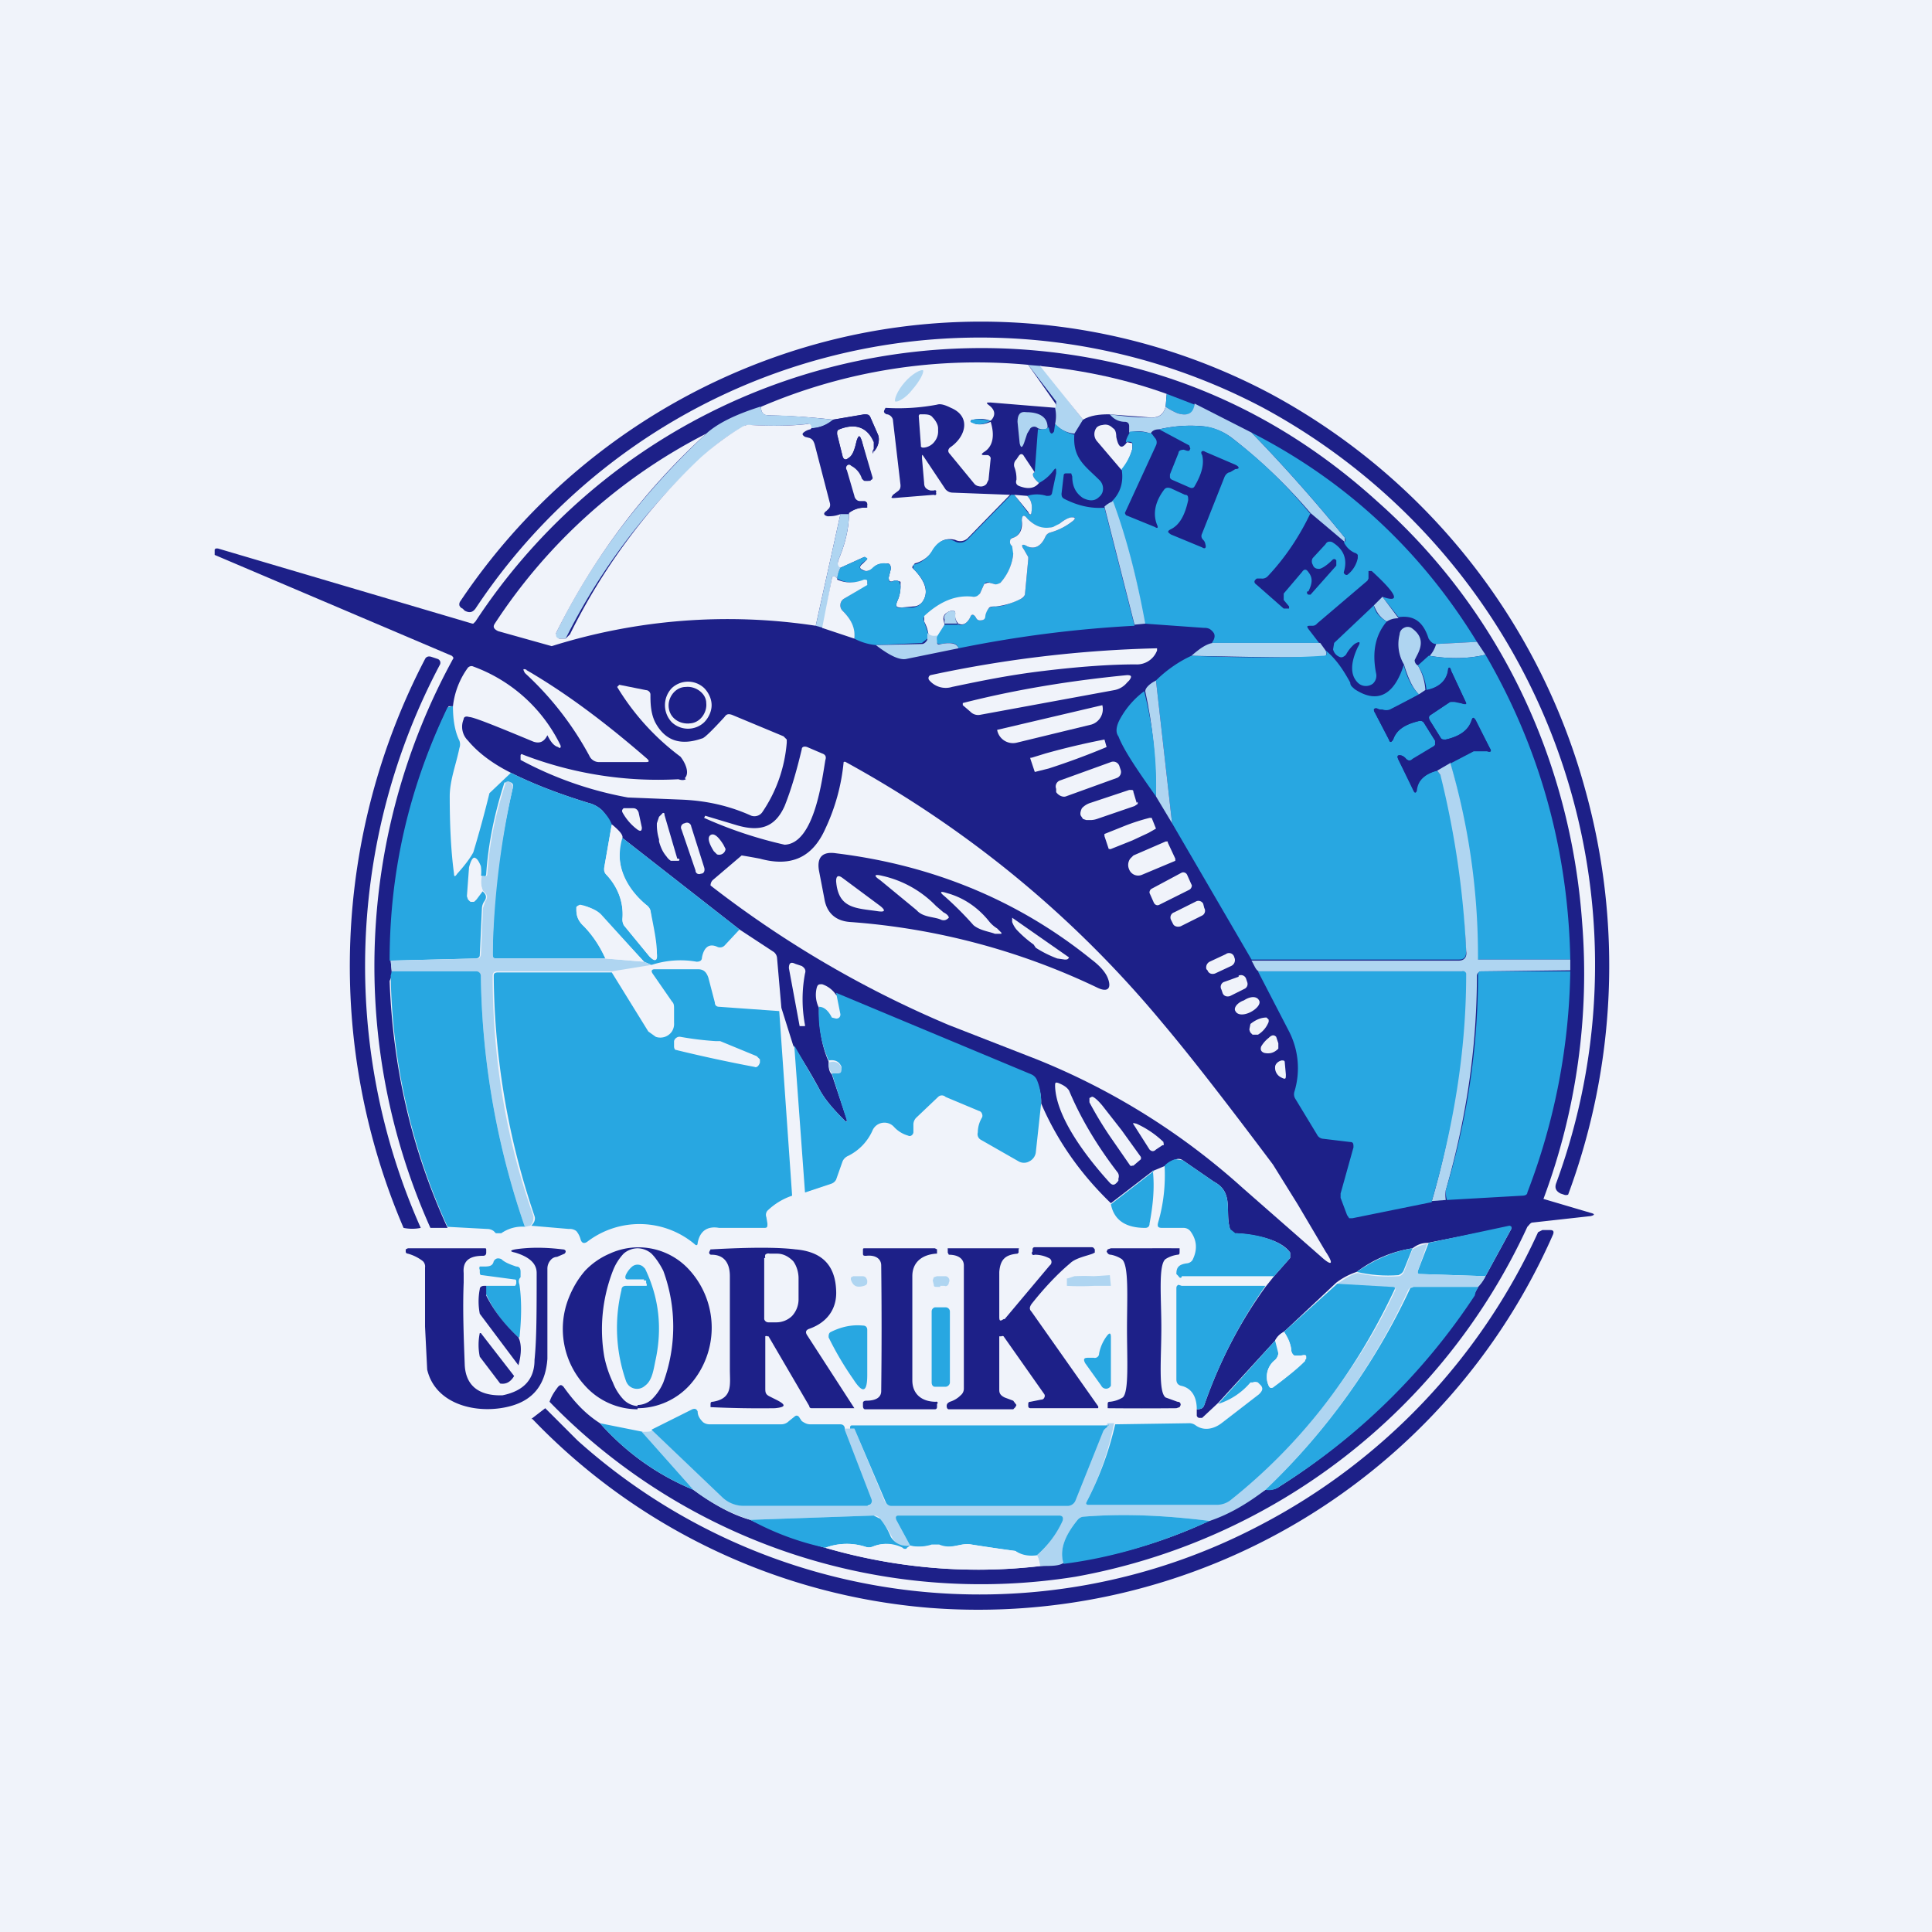 <!-- by TradingView --><svg width="18" height="18" viewBox="0 0 18 18" xmlns="http://www.w3.org/2000/svg"><path fill="#F0F3FA" d="M0 0h18v18H0z"/><path d="M11.84 3.67a5.98 5.98 0 0 1 2.93 3.69 6.13 6.13 0 0 1-.16 3.77.05.05 0 0 1-.04 0l-.03-.01c-.04-.02-.06-.05-.04-.1a5.9 5.9 0 0 0-2.73-7.22 5.64 5.64 0 0 0-7.34 1.87c-.03.04-.06.04-.1.02l-.02-.02a.05.05 0 0 1-.03-.03.05.05 0 0 1 .01-.04 5.89 5.89 0 0 1 2.92-2.27 5.75 5.75 0 0 1 4.63.34Z" fill="#1D2088"/><path d="M5.12 13.06c.02-.06.05-.1.08-.14.02-.02.03-.02.05 0 .1.14.2.25.34.34.24.27.53.48.87.62.18.13.35.23.53.28a5.09 5.09 0 0 0 2.93.4 4.51 4.51 0 0 0 1.87-.68c.05 0 .09 0 .13-.03a5.96 5.96 0 0 0 1.83-1.82l.02-.04a.4.4 0 0 0 .07-.1l.24-.44v-.02h-.02l-.76.15c-.06 0-.1.02-.14.05-.19.03-.36.1-.52.22a.65.65 0 0 0-.19.1l-.49.46a.18.18 0 0 0-.08.08l-.53.58-.15.14h-.03a.03.03 0 0 1-.02-.02v-.06c.04 0 .06-.01.07-.04.14-.4.33-.77.57-1.1l.08-.1.15-.17v-.05c-.1-.14-.38-.17-.5-.18a.05.05 0 0 1-.06-.04c-.05-.16.04-.34-.15-.44l-.29-.2a.07.07 0 0 0-.06-.01.23.23 0 0 0-.1.06l-.12.05-.39.3c-.28-.27-.5-.58-.65-.93a.45.45 0 0 0-.04-.2.1.1 0 0 0-.05-.06l-1.82-.75a.25.25 0 0 0-.13-.1c-.03 0-.04 0-.05.03a.27.27 0 0 0 .02.19c0 .17.02.34.09.5 0 .05 0 .09.03.12l.14.42c0 .02 0 .03-.02.01-.1-.1-.19-.2-.24-.3a5.7 5.7 0 0 0-.24-.4l-.11-.35-.04-.46a.08.08 0 0 0-.03-.06l-.32-.21-1.1-.86c0-.03-.03-.07-.1-.12a.47.47 0 0 0-.08-.13.29.29 0 0 0-.13-.07c-.26-.08-.5-.17-.72-.28-.16-.08-.3-.18-.4-.3a.18.18 0 0 1-.04-.2c0-.02.02-.03.05-.02.04 0 .24.08.6.23.06.02.1 0 .13-.06.03.06.06.1.1.11.02.02.03 0 .02-.02a1.46 1.46 0 0 0-.81-.73c-.02-.01-.04 0-.05.01a.75.75 0 0 0-.14.36h-.04a5.4 5.4 0 0 0-.54 2.37l.01.1v.04l-.02.05c.03.8.2 1.56.54 2.3h-.16a5.96 5.96 0 0 1 .21-5.3c.01-.01 0-.02-.01-.03L2 5.17v-.05l.01-.01h.02l2.37.7h.01l.02-.02a5.64 5.64 0 0 1 5-2.54c1.3.07 2.44.55 3.4 1.42 1.13 1 1.8 2.4 1.91 3.92a6 6 0 0 1-.36 2.58l.44.13c.04.01.04.02 0 .03l-.54.06c-.02 0-.03.02-.05.04a5.76 5.76 0 0 1-4.21 3.26 5.6 5.6 0 0 1-4.9-1.63Z" fill="#1D2088"/><path d="M9.58 3.4a40.04 40.04 0 0 1 .26.37v.03l-.61-.05c-.04 0-.05 0-.01.03.05.04.06.09.01.14a.28.28 0 0 0-.16-.01c-.03 0-.04.02 0 .03.03.02.09.02.16-.01.04.13.02.23-.06.28-.03.02-.03.03 0 .03h.03a.03.03 0 0 1 .02.01.03.03 0 0 1 .01.02l-.02.2-.02.04a.07.07 0 0 1-.07.02.07.07 0 0 1-.04-.02l-.23-.28c-.02-.02-.02-.04 0-.06.15-.1.2-.29.01-.37-.06-.03-.1-.04-.13-.03a1.95 1.95 0 0 1-.48.03l-.01.02c-.01.02 0 .03.02.04.03 0 .06.03.06.06l.07.6c0 .02 0 .04-.03.06l-.04.03c-.02.03-.02.03.01.03l.37-.03a.02.02 0 0 0 .02 0 .02.02 0 0 0 0-.02.02.02 0 0 0 0-.02.02.02 0 0 0-.02 0h-.03c-.04-.01-.06-.03-.06-.07l-.02-.23c0-.04 0-.04.02-.01l.2.3c.02.02.04.03.07.03l.53.02-.39.4a.1.1 0 0 1-.12.02c-.08-.02-.15 0-.21.1a.28.28 0 0 1-.17.12v.01a.03.03 0 0 0-.02.03l.01.01c.1.1.14.2.1.28a.11.11 0 0 1-.1.07l-.11.01c-.05 0-.06-.01-.04-.06a.33.33 0 0 0 .03-.14v-.04l-.03-.01h-.03c-.04.02-.05 0-.05-.03l.02-.08c0-.03-.01-.05-.03-.05-.05 0-.1 0-.13.04-.04.03-.07.04-.1.02-.03-.01-.04-.03 0-.06l.04-.04-.02-.02h-.01l-.22.1c-.03 0-.03-.03-.02-.07.06-.14.1-.29.1-.44a.23.23 0 0 1 .15-.05h.02V4.7c0-.01 0-.02-.02-.03h-.05a.06.06 0 0 1-.05-.05l-.07-.24a.03.03 0 0 1 .05-.04.2.2 0 0 1 .1.12l.02.02h.05l.01-.02-.09-.35c-.02-.06-.03-.06-.05 0-.02.09-.04.14-.08.16-.02.02-.04.01-.05-.02l-.05-.2c0-.03 0-.04.02-.05.15-.06.26-.02.33.12v.05l-.02.03c0 .03 0 .03.01 0 .04-.03.06-.1.04-.15l-.07-.16c-.01-.02-.03-.03-.06-.03l-.29.05a6.2 6.2 0 0 0-.6-.04c-.05 0-.07-.03-.07-.08a5.1 5.1 0 0 1 2.5-.39Z" fill="#F0F3FA"/><path d="m9.58 3.4.12.01.39.5-.08.13a.27.27 0 0 1-.18-.09.34.34 0 0 0 0-.15.1.1 0 0 0 .01-.03v-.03l-.26-.34Z" fill="#AFD5F1"/><path d="m10.87 3.67-.01.12c-.02.07-.06.1-.13.1l-.4-.03c-.09 0-.17.01-.24.05l-.4-.5c.42.04.82.13 1.18.26Z" fill="#F0F3FA"/><path d="M8.43 3.56c-.07.08-.1.16-.09.18.02.01.1-.03.16-.11.07-.08.11-.16.1-.18-.02-.01-.1.03-.17.11Z" fill="#AFD5F1"/><path d="M11.13 3.76c0 .1-.06.12-.16.09a.7.7 0 0 1-.11-.06l.01-.12.26.1Z" fill="#28A7E1"/><path d="m11.13 3.76.53.27c.32.33.61.66.87.98v.04l-.32-.27a4.97 4.97 0 0 0-.72-.69.55.55 0 0 0-.3-.12c-.13-.01-.26 0-.39.03-.05 0-.07.02-.08.04a.32.32 0 0 0-.2-.01v-.06c0-.03-.02-.04-.04-.04-.06 0-.11-.03-.14-.07.13.02.26.03.4.03.06 0 .1-.03.12-.1a.7.7 0 0 0 .11.06c.1.03.15 0 .16-.09ZM7.09 3.79c0 .05.02.08.08.08.2 0 .39.02.6.04a.36.36 0 0 1-.22.08c0-.03 0-.04-.03-.04-.17.02-.35.02-.53.01-.03 0-.05 0-.07.02-.13.07-.27.17-.4.3a5.8 5.8 0 0 0-1.25 1.67H5.2c-.03 0-.03-.02-.02-.05.33-.68.8-1.3 1.4-1.86.11-.1.28-.18.5-.25Z" fill="#AFD5F1"/><path d="M8.56 3.88a.02.02 0 0 1 .01-.02h.02c.04 0 .08 0 .1.03.03.03.05.07.05.1v.02a.15.15 0 0 1-.03.1.14.14 0 0 1-.1.06H8.6a.02.02 0 0 1-.02-.01.02.02 0 0 1 0-.01l-.02-.27Z" fill="#F0F3FA"/><path d="M9.76 3.98c0 .02-.04.03-.09.01-.02-.02-.05-.02-.07 0l-.03.05-.03.09c-.02.05-.03.04-.04 0l-.02-.2c0-.06.02-.1.08-.09.13 0 .2.05.2.14Z" fill="#AFD5F1"/><path d="m7.91 4.78-.08.01a.29.29 0 0 1-.12.02c-.04-.01-.04-.03-.01-.05l.01-.02a.06.06 0 0 0 .02-.06l-.14-.54a.08.08 0 0 0-.05-.06l-.04-.01c-.03-.02-.03-.03 0-.05l.05-.03c.08 0 .15-.03.21-.08l.3-.05c.02 0 .04 0 .05.03l.07.16c.02.05 0 .12-.04.16-.01.02-.02.02 0 0v-.09c-.06-.14-.17-.18-.32-.12-.02 0-.03.02-.02.05l.05.2c0 .03.03.04.05.02.04-.02.06-.07.08-.16.02-.06.03-.06.05 0l.1.34a.02.02 0 0 1-.01.02H8.1l-.01.01h-.04l-.01-.01-.01-.01a.2.2 0 0 0-.1-.12.03.03 0 0 0-.05.04l.07.24c0 .03.02.04.05.05h.05c.02 0 .03.02.03.03l-.01.03h-.02c-.06 0-.1.02-.15.05Z" fill="#1D2088"/><path d="M9.23 3.92c-.07.04-.13.04-.17.02-.03-.01-.02-.02 0-.03.06-.01.11 0 .17.01Z" fill="#28A7E1"/><path d="M7.55 4a.14.14 0 0 0-.05.02c-.03.02-.03.03 0 .05l.04.01c.03.01.04.03.05.06l.14.54c.01.03 0 .05-.01.06l-.02.02c-.03.02-.03.04.01.05.03 0 .07 0 .12-.02L7.6 5.83a5.46 5.46 0 0 0-2.46.19l-.5-.14c-.04-.02-.05-.04-.03-.07a5.14 5.14 0 0 1 1.97-1.77 6.28 6.28 0 0 0-1.4 1.86c0 .03 0 .04.03.05h.06l.04-.04a5.8 5.8 0 0 1 1.2-1.63c.14-.13.28-.23.4-.3A.12.12 0 0 1 7 3.96c.18.01.36.01.53-.01.02 0 .03.01.03.04Z" fill="#F0F3FA"/><path d="M10.01 4.04c-.02.23.1.3.23.43a.11.11 0 0 1 .03.12.1.1 0 0 1-.03.04c-.04.04-.09.04-.15.01-.06-.04-.1-.1-.1-.2l-.01-.03h-.05s-.02 0-.02.02l-.02.17c0 .03.01.04.03.05.12.06.24.09.37.08l.28 1.1c-.56.03-1.1.1-1.64.21-.01-.05-.07-.06-.16-.04-.03 0-.04 0-.05-.03a.1.1 0 0 1 0-.04l.08-.11h.13c.04.01.08-.01.11-.07.01-.03.03-.03.05 0 .01.02.02.03.04.03.03 0 .04-.01.05-.04 0-.03.02-.06.03-.07.01-.01.03-.02.07-.02.07 0 .14-.03.23-.07a.06.06 0 0 0 .04-.05l.03-.32v-.02l-.04-.07c-.03-.04-.02-.06.03-.03.07.03.13 0 .17-.09a.07.07 0 0 1 .05-.04.59.59 0 0 0 .21-.11c.02-.02.02-.03 0-.03-.04 0-.08.02-.13.06a.13.13 0 0 1-.06.03c-.09.03-.16 0-.24-.08-.03-.04-.05-.03-.05.02 0 .08-.02.14-.08.16-.02 0-.03.02-.03.05l.02.03c.01.02.02.04.01.07-.01.1-.05.2-.12.27-.02.02-.04.02-.06.01l-.04-.01a.04.04 0 0 0-.05.01l-.04.09a.05.05 0 0 1-.06.03.59.59 0 0 0-.45.18c-.02.01-.02.03-.01.05l.04.12-.01.04-.05.04-.43.02a.54.54 0 0 1-.2-.06c0-.1-.03-.18-.11-.26a.07.07 0 0 1-.02-.06.07.07 0 0 1 .03-.05l.21-.13.01-.01v-.02c0-.01-.01-.02-.03-.01-.1.03-.18.02-.25-.02 0-.04.02-.08.03-.1l.22-.1h.01a.22.22 0 0 0 .02.01v.01l-.05.04c-.03.03-.02.05 0 .06.04.02.07.01.1-.02a.15.15 0 0 1 .13-.04c.03 0 .04.02.04.05l-.02.08c0 .04.01.05.05.03h.03l.02.01.01.04c0 .05-.01.1-.03.14-.02.05-.01.07.04.06h.11c.05-.01.08-.04.1-.08.04-.09 0-.18-.1-.28a.03.03 0 0 1 0-.02v-.02h.01a.28.28 0 0 0 .17-.14c.06-.09.13-.11.2-.08a.1.1 0 0 0 .13-.02l.4-.41h.03l.13.17c.01.02.03.02.03-.01.01-.06 0-.11-.04-.15a.3.3 0 0 1 .18 0c.03 0 .04 0 .05-.02l.04-.19c0-.05 0-.06-.03-.02a.4.4 0 0 1-.13.11c-.06-.05-.07-.09-.04-.1l.03-.4c.05 0 .08 0 .1-.02l.01.04c.01.02.02.03.04 0l.01-.07c.05.05.1.08.18.1Z" fill="#28A7E1"/><path d="m10.5 4.12.05.01v.05a.52.52 0 0 1-.1.2l-.23-.27a.1.1 0 0 1 0-.13.09.09 0 0 1 .05-.02c.04-.01.07 0 .1.03.02.01.03.04.03.08.02.1.05.12.1.05Z" fill="#F0F3FA"/><path d="M12.21 4.78c-.1.21-.23.41-.4.59a.07.07 0 0 1-.06.02h-.04c-.03.02-.03.04 0 .06l.25.22h.05v-.02l-.05-.06v-.06l.17-.2c.02-.03.04-.03.06 0 .04.05.04.1 0 .18h-.01a.02.02 0 0 0 .01.03h.02l.24-.27v-.05c-.01-.01-.02-.02-.04 0-.05.05-.1.08-.12.08-.03 0-.05-.01-.06-.04a.06.06 0 0 1 0-.06l.12-.13c.01-.02.03-.03.06-.02.1.06.15.15.11.28a.02.02 0 0 0 .01.02.02.02 0 0 0 .03 0 .26.26 0 0 0 .09-.15v-.03a.05.05 0 0 0-.03-.02.2.2 0 0 1-.1-.1c.02 0 .02-.02.01-.04-.26-.32-.55-.65-.87-.98.88.45 1.58 1.1 2.1 1.95l-.38.02c-.03 0-.05-.02-.07-.05-.05-.16-.14-.22-.28-.2l-.15-.19c.17.06.14-.02-.1-.24h-.03v.07l-.01.02-.47.4a.05.05 0 0 1-.04.02h-.01c-.04 0-.05 0-.03.03l.1.13h-1c.03-.04.03-.07.02-.09a.13.13 0 0 0-.04-.04.1.1 0 0 0-.05-.01l-.56-.04a5.6 5.6 0 0 0-.3-1.14c.08-.08.11-.18.09-.3a.52.52 0 0 0 .1-.19v-.05c0-.01-.03-.02-.06-.01 0-.03.02-.06.04-.1.07 0 .13 0 .2.02l.03.04c.02.02.02.05.01.07l-.29.63.01.02.27.11c.03.02.03 0 .02-.02-.04-.1-.02-.21.06-.32.02-.03.04-.03.07-.02l.13.06c.03 0 .03.02.03.05-.03.14-.08.23-.16.27-.04.02-.03.03 0 .05l.29.12c.03.02.04 0 .03-.03a.07.07 0 0 0-.02-.04c-.02-.02-.02-.04-.01-.06l.21-.53c.01-.02.03-.04.05-.04l.05-.03c.04 0 .04-.02 0-.04l-.28-.12c-.03-.02-.05 0-.03.03.02.08 0 .17-.07.29-.01.02-.03.02-.05.01l-.16-.07a.04.04 0 0 1-.02-.02v-.03l.08-.2c0-.02.02-.03.05-.03l.03.01h.02l.01-.02-.01-.03L10.8 4c.13-.03.26-.04.38-.03.1 0 .21.04.31.12.26.2.5.43.72.7Z" fill="#28A7E1"/><path d="M9.64 4.4c-.03.01-.02.05.04.1-.04.05-.1.06-.18.03-.03-.01-.04-.03-.03-.06a.3.3 0 0 0-.02-.12.07.07 0 0 1 .02-.07l.02-.03c.02-.03.04-.02.05 0l.1.15ZM9.57 4.62c.04.04.05.09.04.15 0 .03-.02.03-.03 0l-.13-.16.12.01Z" fill="#F0F3FA"/><path d="M10.37 4.67c.14.38.23.76.3 1.14l-.1.01-.28-1.1a.24.24 0 0 1 .08-.05ZM7.91 4.78c0 .15-.04.3-.1.44-.01.04 0 .06.02.07a.28.28 0 0 0-.03.1l-.02-.02c-.02 0-.03 0-.03.02l-.08.46-.07-.02.23-1.04h.08Z" fill="#AFD5F1"/><path d="M8.93 5.81a.1.1 0 0 1-.03-.09c0-.02 0-.03-.03-.03a.1.1 0 0 0-.05.02.06.06 0 0 0-.03.06l.01.05-.07.11c-.04 0-.06 0-.08-.02a.36.36 0 0 0-.04-.12v-.05c.15-.14.3-.2.46-.18.03 0 .04-.01.06-.03l.04-.09.03-.01h.02l.04.01c.02.01.04 0 .06-.01a.47.47 0 0 0 .12-.27l-.01-.07a.08.08 0 0 1-.02-.03c0-.03 0-.04.03-.05.06-.02.09-.08.08-.16 0-.05.02-.06.05-.02.08.08.15.1.24.08l.06-.03c.05-.04.09-.06.12-.06s.03.01.01.03a.59.59 0 0 1-.21.11.07.07 0 0 0-.05.04c-.04.09-.1.12-.17.09-.05-.03-.06-.01-.03.03l.04.07v.02l-.03.32c0 .02-.02.04-.04.05a.66.66 0 0 1-.23.07c-.03 0-.06 0-.07.02a.16.16 0 0 0-.03.07c0 .03-.02.04-.05.04-.02 0-.03-.01-.04-.03-.02-.03-.04-.03-.05 0-.03.06-.07.08-.11.06ZM7.8 5.4c.07.03.15.04.25 0 .02 0 .03 0 .03.02v.03l-.22.13a.07.07 0 0 0-.03.05.07.07 0 0 0 .02.06c.08.08.12.16.11.26l-.3-.1.09-.46c0-.02.01-.02.03-.02l.02.02Z" fill="#F0F3FA"/><path d="m12.88 5.56.15.2c-.02 0-.06 0-.11.03-.07-.04-.1-.1-.12-.15l.08-.08Z" fill="#AFD5F1"/><path d="M12.8 5.64c.01.06.05.11.12.15-.1.12-.14.27-.1.48a.1.1 0 0 1-.03.1c-.04.03-.1.03-.14-.01-.07-.07-.07-.18 0-.33.03-.05.02-.06-.03-.03a.34.34 0 0 0-.08.1c-.02.02-.04.03-.06.02a.1.1 0 0 1-.06-.07l.01-.06.37-.35Z" fill="#28A7E1"/><path d="M8.93 5.81H8.8v-.04c-.01-.02 0-.04.02-.06a.1.1 0 0 1 .05-.02c.02 0 .03 0 .03.03 0 .04 0 .07.03.1ZM13.21 6.2a.5.5 0 0 1 .07.23l-.06.04c-.06-.06-.1-.15-.14-.28a.37.37 0 0 1-.04-.28.07.07 0 0 1 .04-.06.07.07 0 0 1 .07 0c.1.07.11.15.05.26l-.02.04c0 .02.01.04.03.05ZM8.73 5.93a.1.1 0 0 0 0 .04c0 .03 0 .04.04.03.1-.02.15 0 .16.04l-.49.1c-.06.01-.15-.03-.28-.13L8.59 6c.02 0 .04-.02.05-.04V5.9c.03.02.05.03.09.02ZM11.3 5.99h1l.05.07c.02.04 0 .06-.03.06-.28.01-.68 0-1.22-.01.08-.07.14-.11.2-.12ZM13.76 5.98l.08.12c-.17.04-.34.04-.52.01a.27.27 0 0 0 .06-.11l.38-.02Z" fill="#AFD5F1"/><path d="M9.73 6.25c-.34.04-.62.1-.86.15a.2.2 0 0 1-.21-.06.03.03 0 0 1 .01-.05 11.26 11.26 0 0 1 2.11-.25v.02a.2.2 0 0 1-.2.13c-.23 0-.52.02-.85.06Z" fill="#F0F3FA"/><path d="M13.08 6.2c.03.12.08.21.14.27l-.27.14a.1.1 0 0 1-.07 0h-.05c-.03-.02-.04 0-.02.03l.13.25c.01.03.02.03.04 0 .03-.09.11-.14.23-.17.03-.01.05 0 .06.02l.1.16v.05l-.2.13c-.03.01-.05.01-.07-.01a.1.1 0 0 0-.04-.03c-.04-.01-.05 0-.03.04l.14.29c.01.02.02.02.03 0 .01-.1.07-.16.19-.19l.03.04.04.06c.11.49.18 1.01.2 1.58 0 .06-.02.08-.07.08h-1.93l-.74-1.27-.15-1.33c.1-.1.22-.18.33-.23.54.02.94.02 1.22 0 .04 0 .05-.01.03-.05.1.08.17.19.23.3 0 .03.02.04.04.06.21.14.37.06.46-.23Z" fill="#28A7E1"/><path d="M13.32 6.11c.18.03.35.03.52-.01.5.86.77 1.81.79 2.84h-.85a.03.03 0 0 1-.01 0 .03.03 0 0 1-.01-.03c0-.61-.08-1.21-.25-1.8l.23-.12a.09.09 0 0 1 .07 0l.05.01c.03.01.04 0 .02-.03l-.13-.26c-.02-.03-.03-.03-.04 0-.03.09-.1.15-.24.18-.02 0-.04 0-.05-.02l-.1-.16c-.01-.02-.01-.04.01-.05l.18-.12h.04l.1.02.01-.01-.14-.3c-.01-.04-.02-.04-.03 0-.02.1-.09.16-.2.18a.5.5 0 0 0-.08-.23l.1-.09Z" fill="#28A7E1"/><path d="M3.92 11.44a.4.4 0 0 1-.16 0 6.19 6.19 0 0 1 .2-5.3c.01-.02.03-.03.06-.02l.06.02a.04.04 0 0 1 .02.02.04.04 0 0 1 0 .03 6 6 0 0 0-.18 5.25ZM13.51 7.1l-.12.08c-.12.03-.18.1-.2.18 0 .03 0 .03-.02 0l-.14-.28c-.02-.04 0-.05.03-.04a.1.1 0 0 1 .04.03c.02.02.04.02.06 0l.2-.12c.02-.02.02-.03.01-.05l-.1-.16c-.01-.02-.03-.03-.06-.02-.12.03-.2.08-.23.17-.02.03-.03.03-.04 0l-.13-.25c-.02-.03 0-.05.02-.04l.05.02a.1.1 0 0 0 .07 0l.27-.15.06-.04c.12-.02.2-.09.21-.18 0-.04.02-.04.03 0l.14.3v.01h-.02l-.09-.03-.04.01-.18.12c-.02.01-.02.03-.01.05l.1.16c.01.02.03.03.05.02.13-.03.21-.09.24-.17.01-.04.02-.04.04 0l.13.25c.02.03 0 .04-.02.03L13.8 7h-.07l-.23.12Z" fill="#1D2088"/><path d="M4.9 6.24c.38.22.75.5 1.13.83.02.02.02.03-.01.03h-.43a.1.1 0 0 1-.1-.06 2.94 2.94 0 0 0-.6-.77c-.02-.04-.02-.04.02-.03ZM10.52 6.34l-.02.02a.2.2 0 0 1-.12.07l-1.25.23a.1.1 0 0 1-.09-.03l-.07-.06v-.02c.51-.13 1.02-.21 1.53-.26.04 0 .05.01.02.05ZM6.63 6.57c0 .06-.03.12-.07.16a.22.22 0 0 1-.3 0 .23.23 0 0 1 0-.32.22.22 0 0 1 .3 0c.04.04.07.1.07.16Z" fill="#F0F3FA"/><path d="m10.77 6.34.15 1.33-.15-.25c0-.34-.03-.66-.1-.98 0-.03.04-.07.1-.1Z" fill="#AFD5F1"/><path d="M6.38 7.25c.05-.05 0-.15-.04-.2a2.28 2.28 0 0 1-.59-.65l.02-.02.25.05c.02 0 .04.02.04.04 0 .07 0 .18.05.27.09.16.23.21.43.14.02 0 .1-.08.21-.2.02-.03.04-.03.07-.02l.48.2.03.03v.03c-.02.24-.1.46-.23.65A.09.09 0 0 1 7 7.6c-.2-.09-.41-.14-.65-.15l-.5-.02a3.38 3.38 0 0 1-1-.35v-.04c0-.01.01-.02.02-.01a3.5 3.5 0 0 0 1.45.23c.03.01.05.01.07 0Z" fill="#F0F3FA"/><path d="M6.42 6.74c.1 0 .17-.1.16-.19 0-.09-.1-.16-.19-.15-.1 0-.17.1-.16.19.01.1.1.16.2.15Z" fill="#1D2088"/><path d="M10.66 6.44c.08.32.12.64.11.98-.17-.24-.3-.43-.35-.56-.03-.04-.02-.1.02-.17a.8.8 0 0 1 .22-.25ZM4.22 6.58c0 .13.02.24.06.32a.1.1 0 0 1 0 .07c-.03.15-.09.3-.09.45 0 .25.01.5.04.72 0 .03.01.03.03 0 .1-.11.14-.18.15-.2a10.47 10.47 0 0 0 .15-.55l.2-.19c.22.11.46.2.72.28.05.01.1.04.13.07.04.04.07.08.09.13l-.07.4c0 .03 0 .05.02.07.11.12.16.26.15.4 0 .03 0 .06.02.08l.23.28c.05.05.08.05.07-.03 0-.11-.03-.24-.06-.4a.1.1 0 0 0-.04-.05c-.21-.18-.29-.4-.23-.63l1.1.86-.14.15a.06.06 0 0 1-.07.01c-.07-.03-.12 0-.14.1 0 .03-.02.04-.05.04a.87.87 0 0 0-.42.03L6 8.96l-.4-.43a.37.37 0 0 0-.19-.1H5.4l-.02.01-.01.01v.02c0 .06.01.1.06.15.09.09.16.2.21.31H4.63c-.03 0-.04 0-.04-.04 0-.52.07-1.05.19-1.56 0-.02 0-.03-.02-.04H4.7c-.09.28-.15.56-.17.85 0 .02-.01.03-.03.03l-.02-.01a.3.3 0 0 0-.01-.1c-.04-.1-.07-.09-.1.02l-.02.27.01.03.02.02a.04.04 0 0 0 .05-.02l.06-.08c.04.03.05.06.02.1a.13.13 0 0 0-.02.06l-.02.44c0 .02-.02.03-.04.03l-.8.02c0-.83.18-1.61.54-2.36l.04-.01Z" fill="#28A7E1"/><path d="M10.27 6.57a.15.15 0 0 1-.1.18l-.7.17a.15.15 0 0 1-.18-.12l.98-.23ZM9.6 7.07a.02.02 0 0 1 0-.01.02.02 0 0 1 .01 0l.13-.04a6.83 6.83 0 0 1 .55-.13l.02.07a6.8 6.8 0 0 1-.54.2l-.12.03a.01.01 0 0 1-.01 0l-.04-.12ZM7.52 6.96l.14.06c.03.01.04.03.03.06-.03.17-.1.78-.38.79a3.94 3.94 0 0 1-.75-.25l.01-.02.3.09c.21.06.35.02.44-.18.06-.15.11-.32.16-.53 0-.02.02-.03.05-.02Z" fill="#F0F3FA"/><path d="M7.88 7.1c1.13.62 2.12 1.43 2.95 2.43.27.32.61.76 1.03 1.32l.23.37.26.44c.08.12.06.14-.04.05l-.73-.64a6.46 6.46 0 0 0-1.92-1.2l-.82-.32a9.85 9.85 0 0 1-2.22-1.3.07.07 0 0 1 .02-.05l.27-.23a6.43 6.43 0 0 1 .17.03c.29.08.49-.01.61-.28a1.87 1.87 0 0 0 .17-.62.02.02 0 0 1 .02 0ZM10.35 7.1l-.47.17a.06.06 0 0 0-.04.08v.03c.02.03.06.05.09.04l.47-.17a.06.06 0 0 0 .04-.08l-.01-.03a.06.06 0 0 0-.08-.04Z" fill="#F0F3FA"/><path d="M13.51 7.1a6.39 6.39 0 0 1 .26 1.84h.86v.1l-.83.01c-.02 0-.04.02-.04.04 0 .67-.1 1.34-.29 2a.3.3 0 0 0 0 .09l-.13.01a7.56 7.56 0 0 0 .3-2.14h-1.91c-.03-.01-.04-.05-.07-.1h1.93c.05 0 .08-.03.07-.09a8.41 8.41 0 0 0-.24-1.64l-.03-.04.12-.07ZM5.64 8.93l.36.03.07.03-.37.06H4.63c-.03 0-.04.02-.04.04 0 .79.13 1.54.38 2.24 0 .03 0 .06-.03.09l-.05.01a7.45 7.45 0 0 1-.41-2.34c0-.02-.02-.03-.04-.03h-.79l-.01-.11.8-.02c.02 0 .03 0 .04-.03l.02-.44.02-.06c.03-.04.02-.07-.02-.1a.2.2 0 0 1-.01-.14h.02c.02.01.03 0 .03-.02.02-.29.08-.57.17-.84 0-.02.02-.02.03-.02l.02.01.02.04a7.82 7.82 0 0 0-.19 1.56c0 .03.01.04.04.04h1.01Z" fill="#AFD5F1"/><path d="M10.6 7.47v.02l-.03.02-.35.12a.2.2 0 0 1-.05.01h-.05l-.03-.01-.02-.03V7.6c-.01-.02 0-.05.01-.07a.18.18 0 0 1 .08-.05l.36-.12h.02c.01 0 .02 0 .02.02l.03.1ZM5.81 7.53h.09c.02 0 .04.01.05.04l.03.14c0 .03-.01.04-.04.02a.5.5 0 0 1-.14-.16c-.01-.02 0-.03.01-.04ZM6.32 8a.01.01 0 0 1 0 .02H6.25a.14.14 0 0 1-.04-.04.3.3 0 0 1-.04-.06.45.45 0 0 1-.03-.08v-.02a.46.46 0 0 1-.02-.15l.02-.06.03-.03a.01.01 0 0 1 .02.01l.12.41ZM10.29 7.79v-.01a.02.02 0 0 1 0-.01l.2-.08a1.92 1.92 0 0 1 .22-.07h.02l.04.1-.07.04-.15.07-.2.08a.01.01 0 0 1-.01 0h-.01l-.04-.12ZM6.38 7.67a.04.04 0 0 0-.03.06l.13.38c0 .03.03.04.05.03.03 0 .04-.03.03-.06l-.12-.38a.04.04 0 0 0-.06-.03ZM5.7 7.68c.06.05.1.09.1.12-.07.24 0 .45.22.63a.1.1 0 0 1 .04.06l.06.39c0 .08-.02.08-.07.03l-.23-.28a.1.1 0 0 1-.02-.08.53.53 0 0 0-.15-.4.07.07 0 0 1-.02-.07l.07-.4ZM6.62 7.78c.03-.02.07.01.12.09l.02.04a.06.06 0 0 1-.08.05l-.03-.03c-.05-.08-.06-.13-.03-.15ZM10.95 8v.02l-.31.13a.09.09 0 0 1-.12-.05.1.1 0 0 1 .01-.1l.03-.03.3-.13h.02v.01l.07.15Z" fill="#F0F3FA"/><path d="m7.68 8.37-.05-.26c-.02-.12.03-.18.16-.16.9.11 1.7.44 2.38.99.08.06.13.12.15.17.04.1 0 .14-.1.09a6.4 6.4 0 0 0-2.3-.61c-.14-.01-.22-.09-.24-.22Z" fill="#1D2088"/><path d="M4.49 8.16a.2.2 0 0 0 .01.14l-.06.08-.02.02a.04.04 0 0 1-.05-.02v-.03c0-.1 0-.2.02-.27.02-.1.05-.11.09-.01a.3.3 0 0 1 0 .09ZM11.01 8.13l-.28.15a.04.04 0 0 0-.02.04l.04.09c.01.02.03.03.05.02l.28-.14c.02-.01.03-.04.02-.05l-.04-.09a.04.04 0 0 0-.05-.02ZM8.77 8.57c-.06-.03-.17-.02-.23-.09L8.2 8.2c-.06-.04-.06-.06.02-.04a1 1 0 0 1 .5.28l.07.06c.04.02.05.04.05.05-.02.02-.04.03-.07.02ZM7.85 8.18l.35.26c.05.04.05.06-.02.05-.2-.03-.37-.02-.39-.28 0-.05.02-.06.06-.03ZM9.33 8.7h-.06c-.05-.02-.14-.03-.2-.08a3.1 3.1 0 0 0-.27-.27c-.05-.04-.04-.05.02-.03.15.04.29.13.4.27a.3.3 0 0 0 .07.06l.04.04ZM11.14 8.4l-.2.1a.05.05 0 0 0-.03.07l.02.04c.01.02.04.03.07.02l.2-.1a.05.05 0 0 0 .02-.07l-.01-.04a.05.05 0 0 0-.07-.02ZM6 8.96l-.36-.03a.98.98 0 0 0-.2-.3.2.2 0 0 1-.07-.16v-.02h.01l.02-.01h.01c.05 0 .15.03.2.09l.39.43ZM9.96 8.92c-.01.02-.02.02-.04.02l-.07-.01a1.05 1.05 0 0 1-.2-.1l-.02-.03a1.05 1.05 0 0 1-.16-.14.24.24 0 0 1-.04-.07v-.04l.53.37ZM11.42 8.89l-.15.07a.06.06 0 0 0-.03.07l.01.01c.01.03.04.04.07.03l.15-.07a.06.06 0 0 0 .03-.08.05.05 0 0 0-.08-.03ZM7.5 9.55v.01h-.05l-.1-.54c0-.05.02-.06.06-.04l.06.02c.03.02.04.04.03.07-.03.16-.03.32 0 .48Z" fill="#F0F3FA"/><path d="m7.26 9.42.12 1.72a.61.61 0 0 0-.23.14.06.06 0 0 0-.01.06l.01.06c0 .03 0 .04-.03.04H6.7c-.11-.02-.18.03-.2.14 0 .02-.01.03-.03.01a.8.8 0 0 0-1-.02c-.03.02-.05.01-.06-.02a.2.2 0 0 0-.04-.08.1.1 0 0 0-.07-.02l-.35-.03c.03-.03.04-.06.03-.09a7.09 7.09 0 0 1-.38-2.24c0-.02.01-.03.04-.03H5.7l.34.55.07.05a.13.13 0 0 0 .15-.05.13.13 0 0 0 .02-.08V9.4c0-.03 0-.05-.02-.07l-.18-.26c-.02-.03 0-.04.02-.04h.4c.05 0 .08.02.1.08l.06.23c0 .03.02.04.04.04l.56.04Z" fill="#28A7E1"/><path d="M4.9 11.43a.34.34 0 0 0-.23.06h-.05l-.02-.02a.1.1 0 0 0-.06-.02l-.37-.02a5.86 5.86 0 0 1-.53-2.34l.01-.04h.79c.02 0 .04.02.04.04.01.8.15 1.59.41 2.34ZM13.34 11.2l-.74.15h-.03l-.02-.03-.06-.16v-.04l.12-.43c0-.03 0-.05-.03-.05l-.25-.03a.07.07 0 0 1-.06-.04l-.2-.33a.08.08 0 0 1-.01-.07.75.75 0 0 0-.05-.56l-.29-.56h1.9a.03.03 0 0 1 .04.02v.01c0 .72-.12 1.42-.32 2.11ZM14.63 9.05a6 6 0 0 1-.4 2.06c0 .02-.02.03-.05.03l-.7.04a.3.3 0 0 1-.01-.09c.2-.66.3-1.33.3-2 0-.02 0-.04.03-.04h.83Z" fill="#28A7E1"/><path d="m11.54 9.1-.14.05a.05.05 0 0 0-.02.07l.01.03c.01.03.04.04.07.03l.14-.07a.05.05 0 0 0 .02-.06l-.01-.03a.05.05 0 0 0-.07-.03Z" fill="#F0F3FA"/><path d="m9.7 10.28-.05.46a.11.11 0 0 1-.06.08.1.1 0 0 1-.1 0l-.35-.2a.06.06 0 0 1-.03-.07c0-.04.01-.09.04-.14a.04.04 0 0 0 0-.03.04.04 0 0 0-.03-.03l-.31-.13a.05.05 0 0 0-.07 0l-.2.19a.09.09 0 0 0-.03.07v.07a.04.04 0 0 1-.02.03.03.03 0 0 1-.03 0 .28.28 0 0 1-.13-.08.12.12 0 0 0-.1-.04.12.12 0 0 0-.1.07.48.48 0 0 1-.23.24.1.1 0 0 0-.05.05l-.06.17a.08.08 0 0 1-.05.04l-.24.08-.1-1.37.23.4c.05.1.14.2.24.3.02.02.02.01.02 0L7.75 10h.06c.02-.01.03-.03.03-.06-.02-.05-.06-.07-.12-.06-.07-.16-.1-.33-.09-.5.05 0 .09.04.12.1l.04.01c.03 0 .04-.02.04-.04l-.04-.2 1.82.76a.1.1 0 0 1 .05.05c.03.07.04.14.04.21Z" fill="#28A7E1"/><path d="M11.65 9.43c.06-.03.1-.08.08-.11-.02-.04-.08-.04-.14 0-.06.02-.1.07-.08.1.02.04.08.04.14.01ZM11.82 9.5v.02a.24.24 0 0 1-.1.12h-.05l-.02-.02a.09.09 0 0 1-.01-.03l.01-.05c.05-.04.1-.06.15-.06l.02.02ZM11.89 9.66l.02.06v.05c-.04.04-.08.05-.13.04-.03-.01-.04-.03-.03-.06a.28.28 0 0 1 .07-.08c.03-.03.05-.03.07-.01ZM6.67 9.7h.04l.34.14.03.03v.03c-.01.03-.03.05-.05.04a14.08 14.08 0 0 1-.74-.16.05.05 0 0 1-.01-.03V9.7a.05.05 0 0 1 .02-.03.05.05 0 0 1 .04-.01 2.88 2.88 0 0 0 .33.04ZM11.97 9.9l.01.11c0 .04 0 .05-.04.03a.1.1 0 0 1-.06-.1c0-.02.02-.05.06-.06.02 0 .03 0 .03.02Z" fill="#F0F3FA"/><path d="M7.75 10a.15.15 0 0 1-.03-.1c.06-.02.1 0 .12.05 0 .03 0 .05-.03.05h-.06Z" fill="#AFD5F1"/><path d="M10.41 10.92a.06.06 0 0 1 .01.06V11c-.03.04-.05.05-.08.02-.2-.22-.5-.6-.51-.9 0-.03 0-.04.03-.03.05.02.08.04.1.07.1.24.25.5.45.76ZM10.56 10.86h-.01a.02.02 0 0 1-.02 0l-.18-.26a3.39 3.39 0 0 1-.2-.33v-.04l.02-.01c.01-.01.05.02.1.08l.18.23.18.25v.02l-.07.06ZM10.83 10.67l-.06.04c-.02.02-.04.02-.06 0l-.14-.22c-.02-.03-.02-.03.02-.02a.89.89 0 0 1 .25.17v.01a.02.02 0 0 1 0 .02Z" fill="#F0F3FA"/><path d="M11.87 11.89h-.86c0 .02-.02.02-.03 0l-.02-.02c0-.06.02-.09.1-.1a.07.07 0 0 0 .05-.03c.05-.1.04-.19-.02-.27a.08.08 0 0 0-.06-.03h-.2c-.04 0-.05-.01-.04-.05.05-.17.07-.35.06-.53a.23.23 0 0 1 .1-.06l.07.01.29.2c.19.1.1.28.15.44l.05.04c.13 0 .4.04.51.18v.05l-.15.17ZM10.74 10.9c.02.17 0 .34-.03.5 0 .03-.02.04-.04.04-.18 0-.29-.07-.32-.22l.4-.31ZM13.84 11.89l-.6-.02c-.03 0-.04 0-.03-.03l.1-.26.75-.16a.02.02 0 0 1 .02.01.02.02 0 0 1 0 .02l-.24.44Z" fill="#28A7E1"/><path d="m4.95 13.22.13-.1.3.3a5.61 5.61 0 0 0 6.36.79 5.78 5.78 0 0 0 2.59-2.73l.04-.02h.07c.03 0 .04.01.03.04a5.85 5.85 0 0 1-5.81 3.48 5.77 5.77 0 0 1-3.7-1.76Z" fill="#1D2088"/><path d="M5.94 13.13a.66.66 0 0 1-.49-.22.78.78 0 0 1-.15-.82c.04-.1.09-.18.15-.25a.69.69 0 0 1 .23-.16.64.64 0 0 1 .75.16.8.8 0 0 1 0 1.06.66.66 0 0 1-.49.22Z" fill="#1D2088"/><path d="m13.3 11.58-.09.26c0 .02 0 .03.02.03l.61.02a.4.4 0 0 1-.07.1h-.6a.05.05 0 0 0-.05.03c-.32.7-.76 1.31-1.33 1.86-.17.13-.34.23-.52.29-.4-.05-.8-.07-1.17-.04a.08.08 0 0 0-.06.03c-.13.16-.17.3-.13.4-.04.03-.11.03-.22.03a.23.23 0 0 0-.03-.1c.1-.08.18-.2.24-.32.01-.03 0-.05-.03-.05h-1.5c-.02 0-.03.01-.02.04l.13.24c-.09.01-.14-.02-.17-.08a.87.87 0 0 0-.11-.17.07.07 0 0 0-.06-.03l-1.15.04a1.78 1.78 0 0 1-.53-.28l-.48-.54c.06 0 .09 0 .1-.02l.66.63c.05.05.12.08.2.08H8.1L8.1 14a.04.04 0 0 0 0-.04l-.24-.65h.1l.28.67c.01.03.03.04.05.04h1.64c.04 0 .06-.02.08-.05l.26-.65a.1.1 0 0 1 .03-.03l.02-.03h.06a2.81 2.81 0 0 1-.26.74.02.02 0 0 0 .01.01h1.2c.04 0 .09-.01.12-.04A5.38 5.38 0 0 0 13 12.02C13 12 13 12 12.97 12l-.52-.03c.08-.06.15-.1.2-.11.12.03.25.04.38.03.02 0 .04-.02.05-.04l.08-.21a.34.34 0 0 1 .14-.05Z" fill="#AFD5F1"/><path d="M5.19 11.71a.08.08 0 0 0-.06.03.12.12 0 0 0-.03.08v.84c-.02.27-.16.42-.44.46-.28.04-.61-.06-.68-.36l-.02-.4v-.55a.07.07 0 0 0-.02-.06.4.4 0 0 0-.14-.07s-.02 0-.02-.02v-.02l.02-.01h.71c.02 0 .02 0 .02.02v.02c0 .02-.01.03-.03.03-.13 0-.19.05-.18.16v.09c-.01.25 0 .5.01.77.01.18.12.28.33.28h.02c.2-.04.3-.15.3-.33.02-.19.02-.46.02-.81 0-.09-.07-.15-.2-.19-.05-.01-.05-.02 0-.03.13-.02.28-.02.44 0 .03 0 .04.02.02.04l-.07.03ZM7.52 12.44l.44.68h-.4s-.02 0-.02-.02l-.38-.65h-.01a.02.02 0 0 0-.02 0v.48c0 .04 0 .06.04.08l.06.03c.1.05.09.07-.01.08a9.75 9.75 0 0 1-.6-.01v-.02c0-.02 0-.03.02-.03.19-.03.16-.16.16-.3v-.87c0-.13-.06-.2-.17-.2a.02.02 0 0 1-.02-.03l.01-.02h.01c.36-.02.62-.02.78 0 .24.02.37.14.38.38.01.17-.08.3-.25.36-.03.01-.04.03-.02.06ZM8.5 12.38v.48c0 .13.09.2.22.2a.01.01 0 0 1 .01.02v.03s0 .02-.02.02h-.65c-.01 0-.02-.01-.02-.03v-.03c0-.01.01-.02.03-.02.09 0 .14-.03.14-.09a48.62 48.62 0 0 0 0-1.17c0-.06-.05-.1-.14-.09-.02 0-.03 0-.03-.02v-.03c0-.02 0-.02.02-.02h.65l.02.01v.04h-.01c-.13.01-.22.08-.22.21v.49ZM9.36 12.29l.42-.5a.04.04 0 0 0-.01-.07.29.29 0 0 0-.13-.03.02.02 0 0 1-.02 0 .02.02 0 0 1 0-.03v-.02s0-.02.02-.02h.53c.02 0 .02.01.03.02v.03l-.02.01c-.05.02-.16.04-.21.09-.12.1-.25.24-.36.38-.02.03-.02.05 0 .07l.62.88a.02.02 0 0 1 0 .02H9.6s-.02 0-.02-.02v-.01c0-.02 0-.03.02-.03l.1-.02a.03.03 0 0 0 .03-.02.03.03 0 0 0 0-.03l-.38-.54a.02.02 0 0 0-.02 0h-.02v.5c0 .03.01.05.05.07l.08.03.03.04-.01.02-.02.02h-.6c-.01 0-.02-.01-.02-.03 0-.02.01-.03.03-.04a.24.24 0 0 0 .1-.06.08.08 0 0 0 .03-.06v-1.15c0-.06-.05-.1-.14-.1l-.01-.02v-.03a.02.02 0 0 1 0-.01h.65c.01 0 .02 0 .01.01v.03l-.01.01c-.11.01-.16.05-.17.17v.42c0 .04.01.04.04.02ZM10.66 11.63a33.65 33.65 0 0 1 .33 0v.03c0 .02 0 .03-.02.03a.28.28 0 0 0-.11.04c-.07.05-.04.36-.04.64 0 .29-.03.6.04.65l.11.04c.02 0 .03.01.03.03l-.01.02-.03.01a33.87 33.87 0 0 1-.64 0v-.03c0-.02 0-.03.02-.03a.28.28 0 0 0 .12-.04c.06-.05.04-.36.04-.64 0-.29.02-.6-.05-.65a.28.28 0 0 0-.1-.04c-.02 0-.03-.01-.04-.03l.01-.02.03-.01h.3Z" fill="#1D2088"/><path d="m13.16 11.63-.08.2c-.01.03-.03.04-.05.05-.13.01-.26 0-.39-.03.16-.11.33-.19.52-.22Z" fill="#28A7E1"/><path d="M5.94 13.1a.2.2 0 0 1-.13-.06.48.48 0 0 1-.1-.16 1.04 1.04 0 0 1-.08-.24 1.51 1.51 0 0 1 .08-.8.49.49 0 0 1 .1-.16.2.2 0 0 1 .13-.05.2.2 0 0 1 .13.05c.04.04.08.1.11.16a1.51 1.51 0 0 1 0 1.04.49.49 0 0 1-.11.16.2.2 0 0 1-.13.05ZM7.13 11.72a.05.05 0 0 1 0-.03.04.04 0 0 1 .04-.01h.07c.05 0 .1.02.15.07.03.04.05.1.05.16v.19a.23.23 0 0 1-.06.16.21.21 0 0 1-.15.06h-.07a.04.04 0 0 1-.04-.03V11.72Z" fill="#F0F3FA"/><path d="M4.83 12.46a1.18 1.18 0 0 1-.3-.4.14.14 0 0 1 0-.08h.27l.01-.02v-.02c0-.01 0-.02-.02-.02l-.3-.04c-.01 0-.02 0-.02-.03v-.02a.03.03 0 0 1 0-.03h.03c.05 0 .09 0 .1-.05.02-.03.04-.03.07-.02.03.03.08.05.14.07.03 0 .04.02.04.05v.05c-.02.02-.02.04-.01.07.02.14.02.3 0 .49ZM6 11.92h-.15c-.02 0-.03-.01-.02-.04a.23.23 0 0 1 .06-.08.08.08 0 0 1 .1 0l.02.02c.13.27.16.55.1.84-.02.09-.03.2-.1.25a.11.11 0 0 1-.15 0 .12.12 0 0 1-.03-.05 1.5 1.5 0 0 1-.04-.84c0-.03.02-.04.04-.04h.18c.02 0 .02 0 .01-.03v-.02H6Z" fill="#28A7E1"/><path d="M7.96 11.89h.07c.03 0 .04.01.05.04 0 .03 0 .04-.03.05-.07.02-.1 0-.12-.05a.04.04 0 0 1 0-.03l.02-.01h.01ZM8.76 11.99h-.02c-.03 0-.04 0-.04-.02l-.01-.04.01-.03.03-.01h.08a.04.04 0 0 1 .03.02.04.04 0 0 1 0 .04c0 .02-.02.04-.04.03h-.04ZM10.35 11.97v.01h-.16a2.3 2.3 0 0 1-.25 0v-.07h.01l.06-.02a1.83 1.83 0 0 1 .18 0l.15-.01.01.1Z" fill="#AFD5F1"/><path d="m12.45 11.96.52.03c.03 0 .03.01.02.03-.38.81-.9 1.46-1.53 1.96a.21.21 0 0 1-.13.04h-1.19a.02.02 0 0 1-.02-.01V14c.12-.23.21-.47.27-.73l.68-.01a.1.1 0 0 1 .07.02c.07.05.16.04.24-.02l.35-.27c.03-.03.04-.05.02-.08l-.02-.02-.01-.01a.06.06 0 0 0-.05 0h-.02a.65.65 0 0 1-.3.2l.53-.59.03.12a.1.1 0 0 1-.03.06.2.2 0 0 0-.06.24c.01.02.03.03.05.01a2.26 2.26 0 0 0 .3-.26v-.02c0-.02-.02-.02-.05-.01h-.06a.07.07 0 0 1-.03-.06.34.34 0 0 0-.07-.16l.5-.45Z" fill="#28A7E1"/><path d="M4.53 11.98v.09c.07.14.17.27.3.39.03.06.03.15 0 .26l-.36-.48a.6.6 0 0 1 0-.23c0-.02.02-.03.04-.03h.02Z" fill="#1D2088"/><path d="M11.01 11.98h.78c-.24.34-.43.71-.57 1.11-.01.03-.03.04-.07.04 0-.12-.05-.2-.15-.22-.03-.01-.04-.03-.04-.06v-.84c0-.02 0-.03.02-.04l.03.01ZM13.77 12l-.02.03-.01.04a5.96 5.96 0 0 1-1.82 1.78.16.16 0 0 1-.13.03A6.23 6.23 0 0 0 13.14 12l.03-.01h.6ZM8.81 12.18h-.1a.04.04 0 0 0-.03.04v.66c0 .02.01.04.03.04h.1c.02 0 .04-.02.04-.04v-.66a.04.04 0 0 0-.04-.04ZM7.74 12.41c.1-.05.2-.07.3-.06.03 0 .04.02.04.04v.42c0 .16-.04.18-.13.04a2.9 2.9 0 0 1-.23-.39c0-.02 0-.04.02-.05Z" fill="#28A7E1"/><path d="M11.96 12.4c.03.05.06.1.07.17 0 .03.01.05.03.06h.06l.04.01v.04c-.1.1-.2.17-.3.24-.02.02-.03.01-.04-.01a.2.2 0 0 1 .06-.24.1.1 0 0 0 .03-.06c0-.03 0-.07-.03-.12a.18.18 0 0 1 .08-.08Z" fill="#F0F3FA"/><path d="m4.48 12.42.31.4c-.03.05-.07.08-.13.07l-.19-.25a.54.54 0 0 1 0-.22Z" fill="#1D2088"/><path d="M10.24 12.61a.4.4 0 0 1 .07-.16c.03-.04.04-.03.04.01V12.91a.05.05 0 0 1-.09 0l-.15-.21c-.02-.04-.01-.05.03-.05h.05a.04.04 0 0 0 .05-.04ZM7.87 13.32l.25.65a.04.04 0 0 1-.02.05l-.02.01H6.93a.29.29 0 0 1-.2-.08l-.66-.63.38-.19c.03-.01.04 0 .05.02 0 .04.02.07.05.1a.1.1 0 0 0 .06.02h.67a.1.1 0 0 0 .07-.03l.05-.04c.02-.02.04-.01.05.01l.02.03c.03.02.05.03.08.03h.27c.02 0 .04 0 .05.03v.02ZM5.98 13.34l.48.54a2.36 2.36 0 0 1-.87-.62l.4.08ZM10.33 13.27l-.02.03a.1.1 0 0 0-.03.03l-.26.65a.08.08 0 0 1-.08.05H8.3a.06.06 0 0 1-.05-.04l-.29-.68h-.04c0-.02 0-.03.02-.03h2.39ZM8.48 14.4l-.03.02c-.01.02-.02.02-.04 0a.33.33 0 0 0-.28-.01.1.1 0 0 1-.07 0 .57.57 0 0 0-.37.01 2.58 2.58 0 0 1-.7-.26l1.15-.04.06.03c.05.06.08.12.1.17.04.06.1.09.18.08ZM9.66 14.5a.26.26 0 0 1-.2-.05 16.84 16.84 0 0 1-.41-.06c-.1-.02-.18.05-.3 0h-.07a.38.38 0 0 1-.2.01l-.13-.24c-.01-.03 0-.04.02-.04h1.5c.03 0 .04.02.03.05a.94.94 0 0 1-.24.32ZM11.27 14.17c-.44.2-.89.34-1.36.4-.04-.12 0-.25.13-.41a.08.08 0 0 1 .06-.03c.38-.03.77-.01 1.17.04Z" fill="#28A7E1"/><path d="M8.48 14.4c.05.02.12.01.2 0 .02-.01.04-.01.07 0 .12.04.2-.03.3-.01a16.84 16.84 0 0 0 .41.06c.06.04.13.05.2.04.02.03.02.06.03.1-.67.08-1.34.02-2-.17a.57.57 0 0 1 .37-.01.1.1 0 0 0 .07 0c.1-.04.19-.03.28.02h.04l.03-.03Z" fill="#F0F3FA"/></svg>